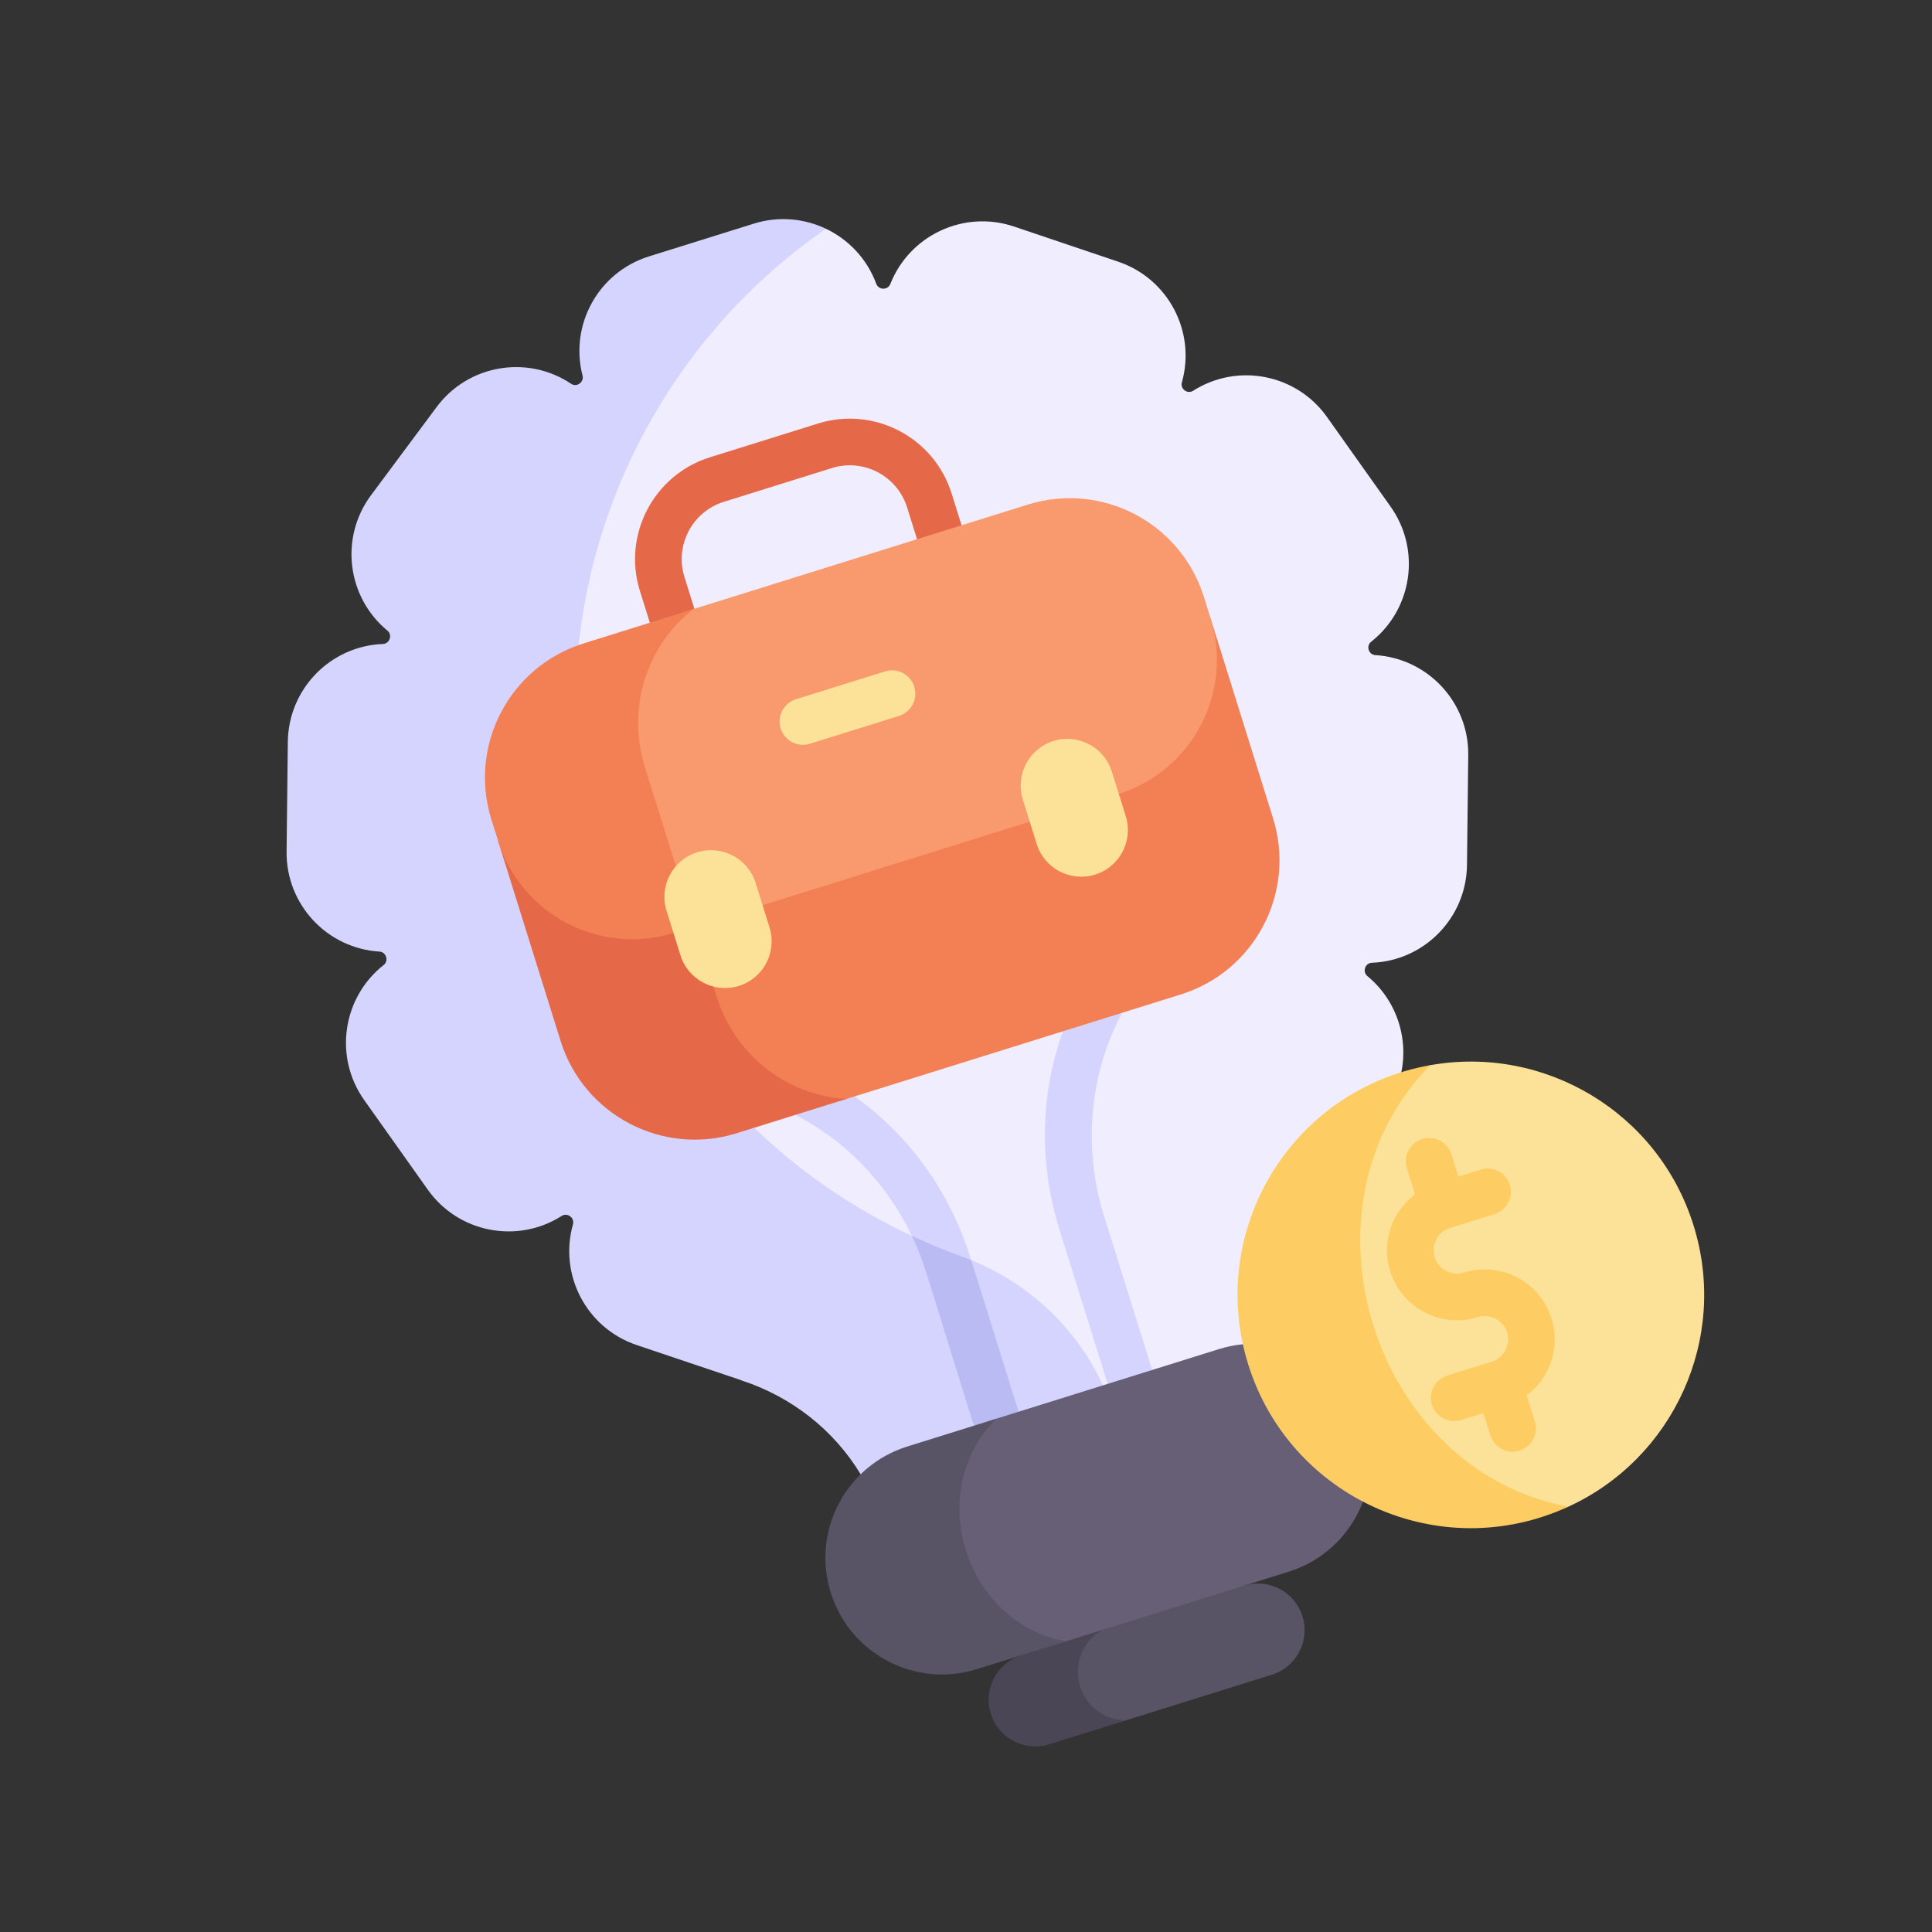 <svg width="128" height="128" viewBox="0 0 128 128" fill="none" xmlns="http://www.w3.org/2000/svg">
<rect x="0" y="0" width="128" height="128" fill="#333333" stroke="none"/>
<g clip-path="url(#clip0_52_173)">
<path d="M86.292 107.083C85.783 105.455 84.048 104.546 82.42 105.055L81.534 102.223L70.094 105.797L70.967 108.589C69.338 109.098 68.441 110.87 68.963 112.539C69.396 113.927 70.725 115.186 74.628 113.966L84.263 110.955C85.892 110.446 86.8 108.709 86.292 107.083Z" fill="#585465"/>
<path d="M71.563 111.726C71.042 110.058 71.939 108.285 73.567 107.777L72.695 104.985L66.783 106.832L67.668 109.664C66.04 110.173 65.132 111.91 65.64 113.536C66.149 115.165 67.883 116.073 69.512 115.565L74.628 113.966C73.275 113.997 71.997 113.114 71.563 111.726Z" fill="#4B4656"/>
<path d="M84.352 89.134C84.14 85.728 85.18 82.32 87.294 79.538C87.634 79.048 85.847 81.481 91.677 73.645C93.773 70.827 93.272 66.878 90.592 64.668C90.246 64.382 90.44 63.804 90.89 63.786C94.361 63.653 97.153 60.815 97.192 57.302L97.275 50.029C97.315 46.516 94.587 43.617 91.119 43.403C90.673 43.376 90.488 42.795 90.842 42.517C93.571 40.366 94.163 36.43 92.13 33.565L87.921 27.633C85.889 24.767 81.979 24.024 79.048 25.89C78.67 26.131 78.18 25.768 78.302 25.335C79.247 21.992 77.41 18.461 74.082 17.337L67.19 15.011C63.861 13.888 60.261 15.585 58.986 18.817C58.822 19.234 58.212 19.228 58.056 18.806C57.444 17.145 56.219 15.871 54.722 15.156C39.398 15.736 26.954 44.036 31.934 60.513C35.617 72.702 44.764 81.71 55.864 85.701C60.687 87.434 64.441 91.293 65.969 96.185C66.927 99.418 70.573 99.314 75.169 98.03C80.828 95.781 85.359 92.357 84.352 89.134Z" fill="#F0EDFF"/>
<path d="M63.721 83.247C52.62 79.256 43.474 70.248 39.79 58.059C34.81 41.582 41.296 24.44 54.722 15.157C53.281 14.47 51.587 14.302 49.942 14.816L42.995 16.987C39.642 18.035 37.727 21.524 38.596 24.887C38.707 25.317 38.213 25.677 37.837 25.426C34.95 23.494 31.023 24.149 28.927 26.968L24.585 32.804C22.488 35.623 22.99 39.572 25.67 41.782C26.016 42.068 25.82 42.646 25.372 42.664C21.9 42.798 19.109 45.635 19.07 49.148L18.987 56.42C18.947 59.933 21.675 62.833 25.143 63.046C25.585 63.074 25.774 63.654 25.42 63.933C22.691 66.083 22.099 70.02 24.132 72.885L28.341 78.817C30.372 81.682 34.283 82.426 37.213 80.559C37.591 80.319 38.083 80.681 37.96 81.115C37.016 84.458 38.852 87.989 42.18 89.112C51.433 92.235 48.579 91.252 49.138 91.461C52.46 92.545 55.255 94.755 57.02 97.674C58.344 101.912 67.731 100.987 75.169 98.031L73.826 93.731C72.297 88.84 68.543 84.98 63.721 83.247Z" fill="#D5D4FF"/>
<path d="M64.346 83.488L64.295 83.324C62.713 78.259 59.369 74.073 54.88 71.536L53.443 70.724C52.7 70.304 51.757 70.566 51.337 71.309C50.917 72.052 51.179 72.995 51.922 73.415L53.359 74.227C56.389 75.939 58.872 78.656 60.413 81.879C62.666 86.426 63.652 85.478 64.346 83.488Z" fill="#D5D4FF"/>
<path d="M65.395 97.206C65.649 98.02 66.516 98.474 67.331 98.22C68.145 97.965 68.6 97.098 68.345 96.284L64.347 83.487C63.435 83.118 62.447 82.83 60.413 81.879C61.369 83.878 61.278 84.221 65.395 97.206Z" fill="#BABBF2"/>
<path d="M76.181 95.454C75.367 95.709 74.5 95.254 74.245 94.44L70.196 81.48C68.613 76.415 68.978 71.07 71.224 66.428L71.943 64.943C72.315 64.174 73.239 63.853 74.007 64.225C74.776 64.596 75.097 65.521 74.725 66.289L74.007 67.775C72.132 71.649 71.818 76.309 73.146 80.558L77.196 93.518C77.45 94.333 76.996 95.199 76.181 95.454Z" fill="#D5D4FF"/>
<path d="M90.445 94.451C89.172 90.378 84.838 88.108 80.765 89.38C79.603 89.743 71.799 92.182 66.02 93.988C60.732 95.64 59.65 100.468 60.676 103.753C61.701 107.034 65.997 110.187 70.63 108.739L85.375 104.131C89.442 102.861 91.721 98.532 90.445 94.451Z" fill="#665F75"/>
<path d="M63.991 102.718C62.965 99.432 63.864 96.056 66.02 93.988C63.3 94.838 61.027 95.548 60.109 95.835C56.041 97.106 53.763 101.434 55.038 105.515C56.311 109.588 60.645 111.859 64.718 110.586L70.63 108.739C67.677 108.265 65.016 105.998 63.991 102.718Z" fill="#585465"/>
<path d="M112.199 81.177C109.853 73.67 102.308 69.23 94.763 70.57C78.263 75.726 87.403 104.98 103.904 99.824C110.856 96.635 114.549 88.698 112.199 81.177Z" fill="#FCE299"/>
<path d="M94.763 70.57C85.51 72.214 79.937 81.564 82.697 90.396C85.45 99.209 95.347 103.749 103.904 99.824C90.936 97.404 85.475 79.947 94.763 70.57Z" fill="#FDCD64"/>
<path d="M96.987 84.311C96.186 84.562 95.308 84.121 95.051 83.297C94.796 82.484 95.251 81.615 96.065 81.361L99.015 80.439C99.83 80.184 100.284 79.318 100.029 78.503C99.775 77.688 98.908 77.234 98.093 77.489L96.618 77.95L96.157 76.474C95.902 75.66 95.036 75.206 94.221 75.46C93.406 75.715 92.952 76.582 93.207 77.396L93.747 79.125C92.22 80.271 91.499 82.296 92.1 84.219C92.865 86.668 95.469 88.023 97.908 87.261C98.71 87.011 99.587 87.452 99.844 88.275C100.095 89.079 99.653 89.955 98.83 90.212L95.88 91.133C95.065 91.388 94.611 92.255 94.866 93.07C95.12 93.884 95.987 94.338 96.802 94.084L98.277 93.623L98.738 95.098C98.993 95.913 99.859 96.367 100.674 96.112C101.489 95.858 101.943 94.991 101.689 94.176L101.148 92.445C102.687 91.293 103.395 89.274 102.795 87.354C102.029 84.905 99.426 83.549 96.987 84.311Z" fill="#FDCD64"/>
<path d="M84.345 54.218L80.197 40.943L40.172 53.449L44.394 66.963C45.643 70.957 49.654 74.815 56.095 72.802L78.234 65.884C83.144 64.35 85.879 59.128 84.345 54.218Z" fill="#F38054"/>
<path d="M47.468 66.002L43.245 52.489L32.993 55.692L37.142 68.968C38.676 73.877 43.898 76.613 48.807 75.079L56.095 72.802C52.25 72.62 48.716 69.997 47.468 66.002Z" fill="#E56948"/>
<path d="M63.306 38.705C62.492 38.96 61.625 38.506 61.37 37.691L60.097 33.616C59.443 31.525 57.211 30.355 55.12 31.009L47.953 33.248C45.862 33.901 44.692 36.134 45.346 38.225L46.619 42.3C46.873 43.115 46.419 43.982 45.605 44.237C44.79 44.491 43.923 44.037 43.669 43.222L42.395 39.147C41.233 35.429 43.313 31.46 47.031 30.298L54.198 28.058C57.915 26.897 61.885 28.976 63.047 32.694L64.32 36.769C64.575 37.584 64.121 38.451 63.306 38.705Z" fill="#E56948"/>
<path d="M80.197 40.943L79.759 39.542C78.225 34.633 73.003 31.897 68.094 33.431C63.62 34.829 53.606 37.958 45.954 40.349C39.17 42.469 38.412 47.817 39.66 51.812L42.611 61.255L46.023 61.377L74.124 52.596C79.009 51.048 81.727 45.84 80.197 40.943Z" fill="#F9996E"/>
<path d="M42.733 50.851C41.485 46.857 42.897 42.688 45.954 40.349C43.034 41.262 40.458 42.067 38.666 42.627C33.757 44.16 31.021 49.383 32.555 54.292L32.993 55.692C34.523 60.59 39.723 63.324 44.621 61.815L46.022 61.377L43.185 52.297L42.733 50.851Z" fill="#F38054"/>
<path d="M74.584 54.071C75.093 55.7 74.184 57.434 72.556 57.943C70.927 58.452 69.193 57.543 68.684 55.915C68.361 54.883 68.084 53.996 67.762 52.965C67.253 51.336 68.162 49.601 69.79 49.093C71.416 48.584 73.153 49.492 73.662 51.121L74.584 54.071Z" fill="#FCE299"/>
<path d="M50.982 61.446C51.491 63.075 50.583 64.809 48.954 65.318C47.326 65.827 45.591 64.918 45.082 63.29C44.76 62.258 44.483 61.371 44.16 60.34C43.651 58.711 44.56 56.976 46.188 56.468C47.814 55.959 49.552 56.867 50.061 58.496L50.982 61.446Z" fill="#FCE299"/>
<path d="M59.557 47.433L53.656 49.276C52.842 49.531 51.975 49.077 51.72 48.262C51.466 47.447 51.92 46.581 52.734 46.326L58.635 44.482C59.45 44.228 60.316 44.682 60.571 45.497C60.826 46.312 60.372 47.178 59.557 47.433Z" fill="#FCE299"/>
</g>
<defs>
<clipPath id="clip0_52_173">
<rect width="102" height="102" fill="white" transform="translate(0 30.422) rotate(-17.353)"/>
</clipPath>
</defs>
</svg>
